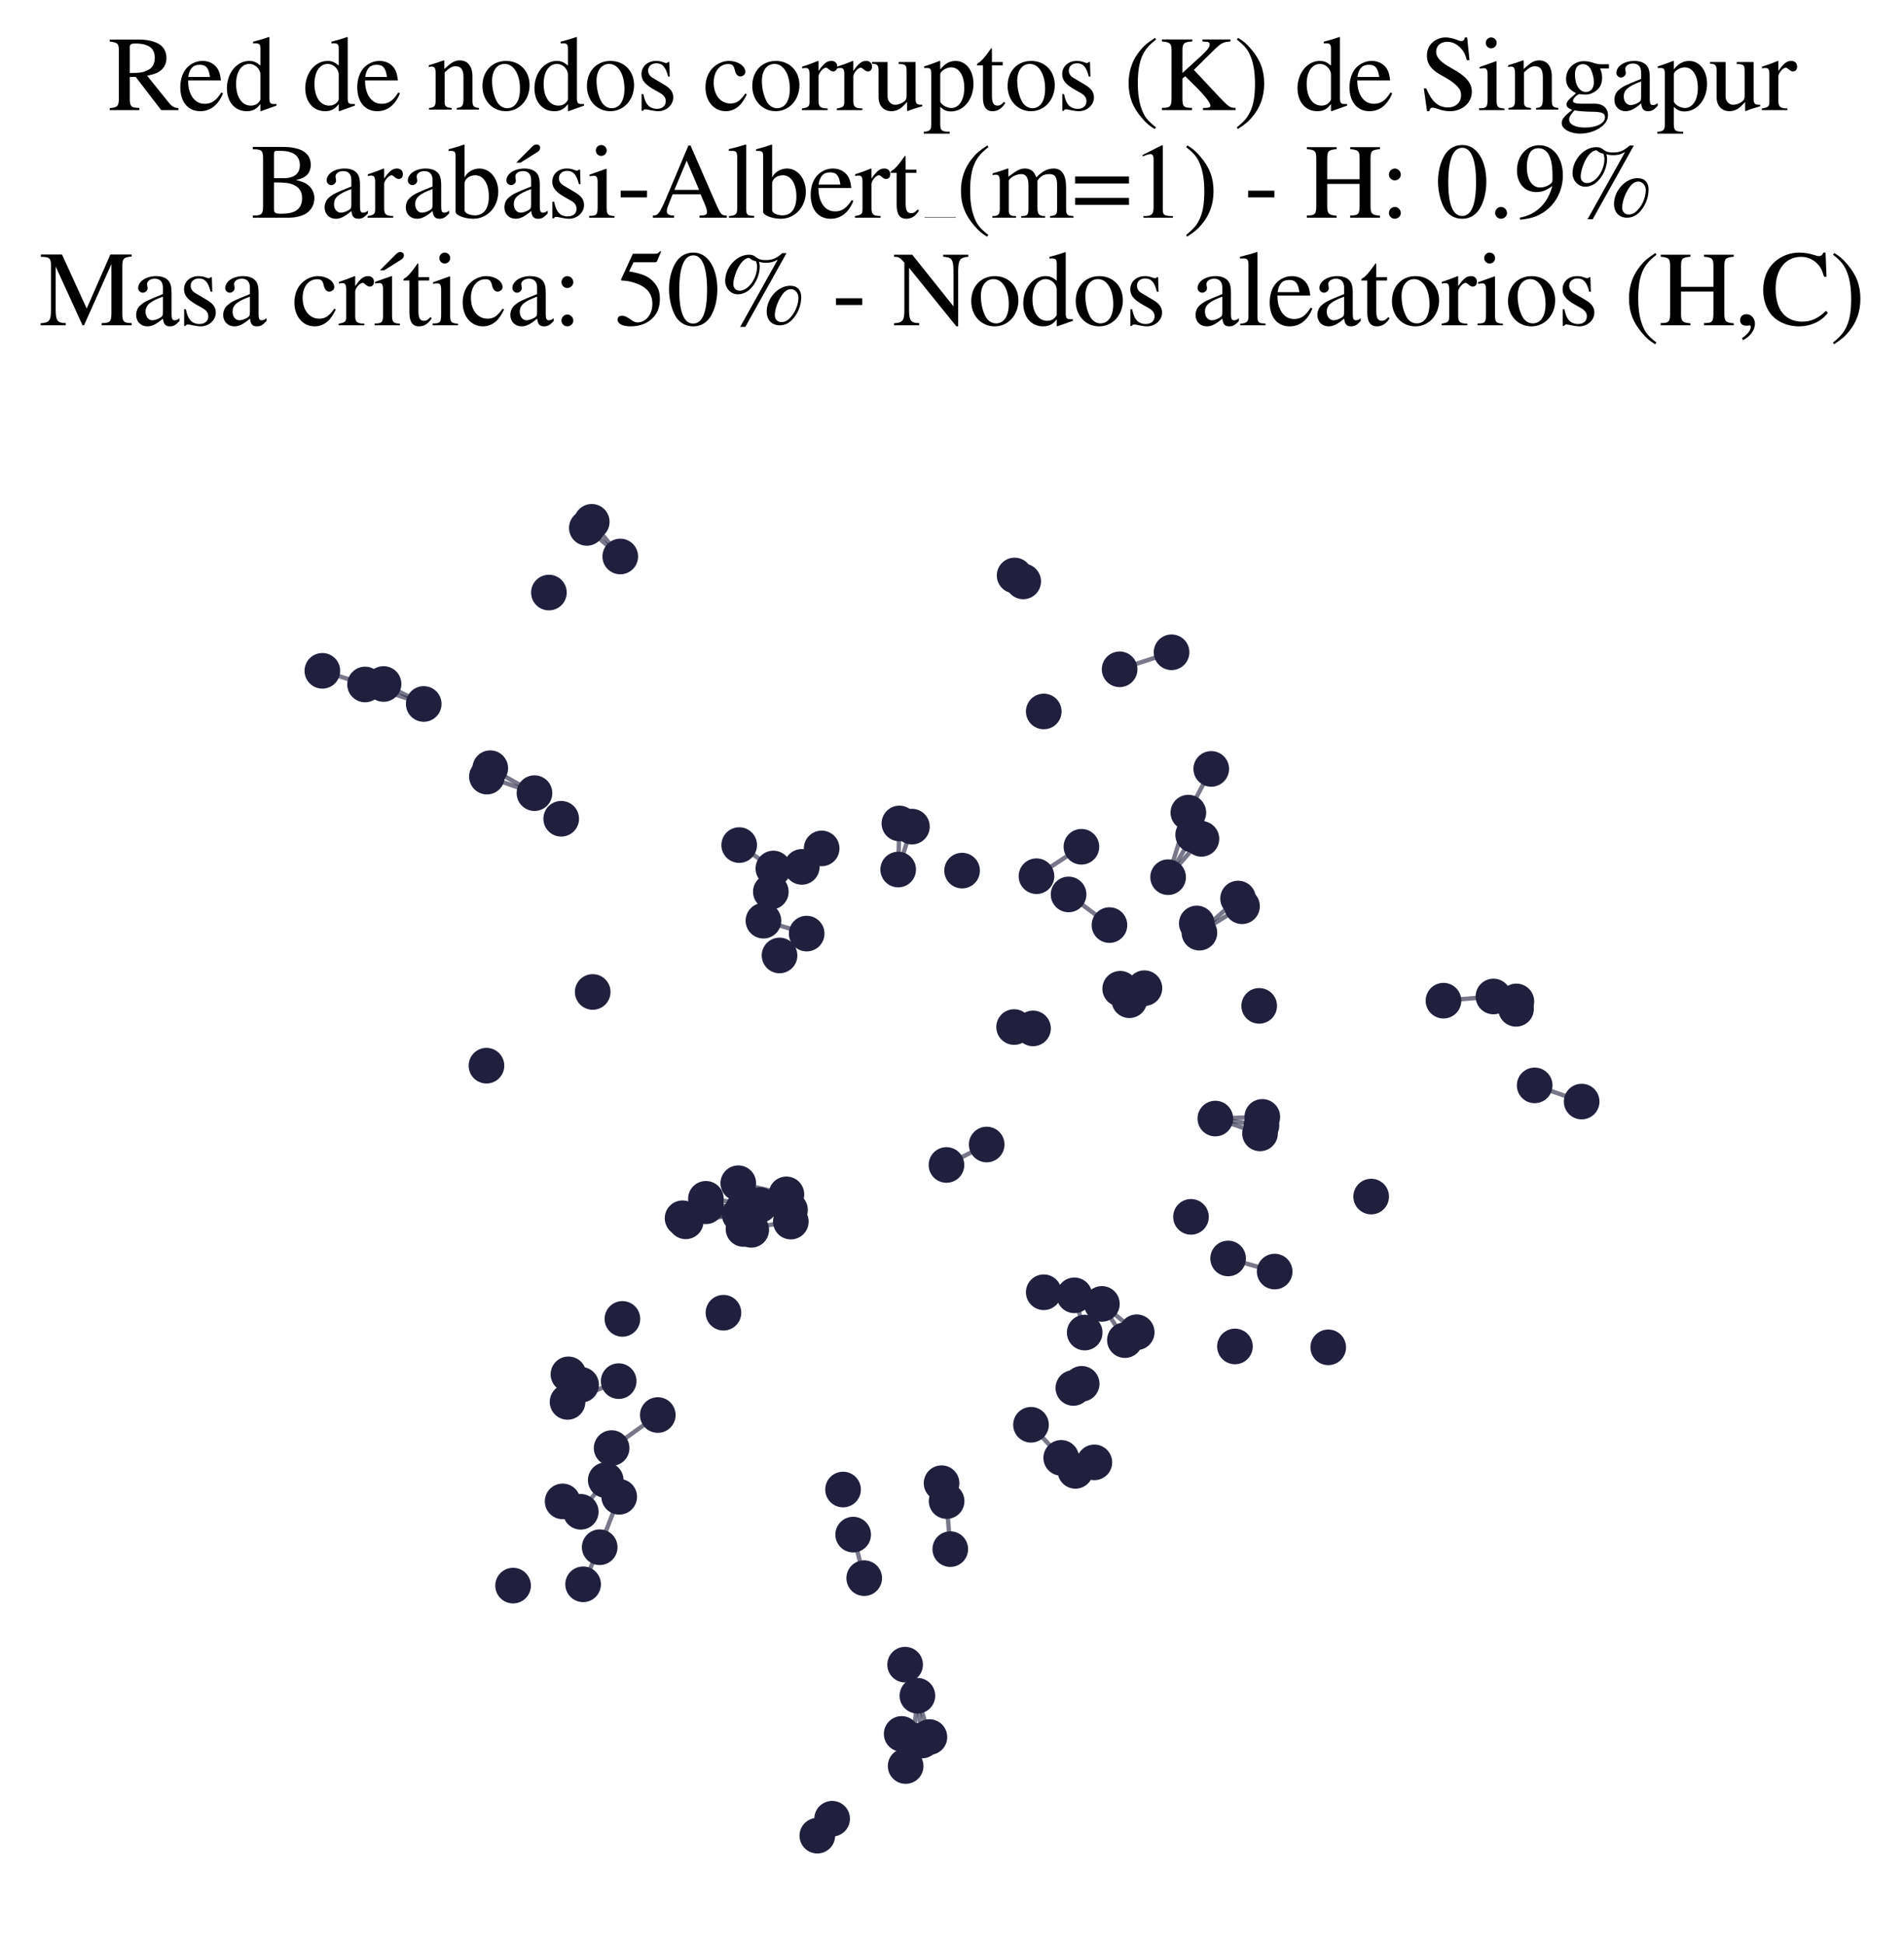 <?xml version="1.0" encoding="utf-8" standalone="no"?>
<!DOCTYPE svg PUBLIC "-//W3C//DTD SVG 1.1//EN"
  "http://www.w3.org/Graphics/SVG/1.1/DTD/svg11.dtd">
<svg xmlns:xlink="http://www.w3.org/1999/xlink" width="174.312pt" height="177.988pt" viewBox="0 0 174.312 177.988" xmlns="http://www.w3.org/2000/svg" version="1.1">
 <defs>
  <style type="text/css">*{stroke-linejoin: round; stroke-linecap: butt}</style>
 </defs>
 <g id="figure_1">
  <g id="patch_1">
   <path d="M 0 177.988 
L 174.312 177.988 
L 174.312 -0 
L 0 -0 
z
" style="fill: #ffffff"/>
  </g>
  <g id="axes_1">
   <g id="LineCollection_1">
    <path d="M 112.435 115.234 
L 116.697 116.434 
" clip-path="url(#pf3b5f17078)" style="fill: none; stroke: #201f3d; stroke-opacity: 0.6; stroke-width: 0.4"/>
    <path d="M 104.773 90.486 
L 103.395 91.589 
" clip-path="url(#pf3b5f17078)" style="fill: none; stroke: #201f3d; stroke-opacity: 0.6; stroke-width: 0.4"/>
    <path d="M 104.773 90.486 
L 102.555 90.537 
" clip-path="url(#pf3b5f17078)" style="fill: none; stroke: #201f3d; stroke-opacity: 0.6; stroke-width: 0.4"/>
    <path d="M 82.549 158.772 
L 82.913 161.713 
" clip-path="url(#pf3b5f17078)" style="fill: none; stroke: #201f3d; stroke-opacity: 0.6; stroke-width: 0.4"/>
    <path d="M 68.068 112.536 
L 72.401 111.859 
" clip-path="url(#pf3b5f17078)" style="fill: none; stroke: #201f3d; stroke-opacity: 0.6; stroke-width: 0.4"/>
    <path d="M 100.879 119.396 
L 102.986 122.712 
" clip-path="url(#pf3b5f17078)" style="fill: none; stroke: #201f3d; stroke-opacity: 0.6; stroke-width: 0.4"/>
    <path d="M 100.879 119.396 
L 104.068 121.991 
" clip-path="url(#pf3b5f17078)" style="fill: none; stroke: #201f3d; stroke-opacity: 0.6; stroke-width: 0.4"/>
    <path d="M 111.265 102.424 
L 115.356 103.783 
" clip-path="url(#pf3b5f17078)" style="fill: none; stroke: #201f3d; stroke-opacity: 0.6; stroke-width: 0.4"/>
    <path d="M 111.265 102.424 
L 115.489 103.054 
" clip-path="url(#pf3b5f17078)" style="fill: none; stroke: #201f3d; stroke-opacity: 0.6; stroke-width: 0.4"/>
    <path d="M 111.265 102.424 
L 115.565 102.27 
" clip-path="url(#pf3b5f17078)" style="fill: none; stroke: #201f3d; stroke-opacity: 0.6; stroke-width: 0.4"/>
    <path d="M 53.725 48.34 
L 56.786 50.956 
" clip-path="url(#pf3b5f17078)" style="fill: none; stroke: #201f3d; stroke-opacity: 0.6; stroke-width: 0.4"/>
    <path d="M 73.851 85.488 
L 69.894 84.307 
" clip-path="url(#pf3b5f17078)" style="fill: none; stroke: #201f3d; stroke-opacity: 0.6; stroke-width: 0.4"/>
    <path d="M 38.792 64.46 
L 33.424 62.676 
" clip-path="url(#pf3b5f17078)" style="fill: none; stroke: #201f3d; stroke-opacity: 0.6; stroke-width: 0.4"/>
    <path d="M 38.792 64.46 
L 35.115 62.631 
" clip-path="url(#pf3b5f17078)" style="fill: none; stroke: #201f3d; stroke-opacity: 0.6; stroke-width: 0.4"/>
    <path d="M 86.998 141.849 
L 86.664 137.451 
" clip-path="url(#pf3b5f17078)" style="fill: none; stroke: #201f3d; stroke-opacity: 0.6; stroke-width: 0.4"/>
    <path d="M 53.169 138.433 
L 55.457 135.535 
" clip-path="url(#pf3b5f17078)" style="fill: none; stroke: #201f3d; stroke-opacity: 0.6; stroke-width: 0.4"/>
    <path d="M 106.941 80.322 
L 108.795 74.408 
" clip-path="url(#pf3b5f17078)" style="fill: none; stroke: #201f3d; stroke-opacity: 0.6; stroke-width: 0.4"/>
    <path d="M 106.941 80.322 
L 109.233 76.444 
" clip-path="url(#pf3b5f17078)" style="fill: none; stroke: #201f3d; stroke-opacity: 0.6; stroke-width: 0.4"/>
    <path d="M 106.941 80.322 
L 109.991 76.812 
" clip-path="url(#pf3b5f17078)" style="fill: none; stroke: #201f3d; stroke-opacity: 0.6; stroke-width: 0.4"/>
    <path d="M 78.108 140.521 
L 79.119 144.507 
" clip-path="url(#pf3b5f17078)" style="fill: none; stroke: #201f3d; stroke-opacity: 0.6; stroke-width: 0.4"/>
    <path d="M 56.691 137.057 
L 54.903 141.676 
" clip-path="url(#pf3b5f17078)" style="fill: none; stroke: #201f3d; stroke-opacity: 0.6; stroke-width: 0.4"/>
    <path d="M 33.424 62.676 
L 29.511 61.426 
" clip-path="url(#pf3b5f17078)" style="fill: none; stroke: #201f3d; stroke-opacity: 0.6; stroke-width: 0.4"/>
    <path d="M 86.649 106.674 
L 90.332 104.801 
" clip-path="url(#pf3b5f17078)" style="fill: none; stroke: #201f3d; stroke-opacity: 0.6; stroke-width: 0.4"/>
    <path d="M 98.359 118.61 
L 99.305 122.021 
" clip-path="url(#pf3b5f17078)" style="fill: none; stroke: #201f3d; stroke-opacity: 0.6; stroke-width: 0.4"/>
    <path d="M 56.641 126.467 
L 51.96 128.37 
" clip-path="url(#pf3b5f17078)" style="fill: none; stroke: #201f3d; stroke-opacity: 0.6; stroke-width: 0.4"/>
    <path d="M 67.591 108.345 
L 71.996 109.365 
" clip-path="url(#pf3b5f17078)" style="fill: none; stroke: #201f3d; stroke-opacity: 0.6; stroke-width: 0.4"/>
    <path d="M 54.175 47.784 
L 56.786 50.956 
" clip-path="url(#pf3b5f17078)" style="fill: none; stroke: #201f3d; stroke-opacity: 0.6; stroke-width: 0.4"/>
    <path d="M 82.229 79.622 
L 83.487 75.692 
" clip-path="url(#pf3b5f17078)" style="fill: none; stroke: #201f3d; stroke-opacity: 0.6; stroke-width: 0.4"/>
    <path d="M 82.229 79.622 
L 82.342 75.403 
" clip-path="url(#pf3b5f17078)" style="fill: none; stroke: #201f3d; stroke-opacity: 0.6; stroke-width: 0.4"/>
    <path d="M 108.795 74.408 
L 110.891 70.407 
" clip-path="url(#pf3b5f17078)" style="fill: none; stroke: #201f3d; stroke-opacity: 0.6; stroke-width: 0.4"/>
    <path d="M 85.089 159.059 
L 83.988 155.274 
" clip-path="url(#pf3b5f17078)" style="fill: none; stroke: #201f3d; stroke-opacity: 0.6; stroke-width: 0.4"/>
    <path d="M 97.155 133.493 
L 94.388 130.464 
" clip-path="url(#pf3b5f17078)" style="fill: none; stroke: #201f3d; stroke-opacity: 0.6; stroke-width: 0.4"/>
    <path d="M 48.932 72.627 
L 44.884 70.341 
" clip-path="url(#pf3b5f17078)" style="fill: none; stroke: #201f3d; stroke-opacity: 0.6; stroke-width: 0.4"/>
    <path d="M 48.932 72.627 
L 44.577 71.112 
" clip-path="url(#pf3b5f17078)" style="fill: none; stroke: #201f3d; stroke-opacity: 0.6; stroke-width: 0.4"/>
    <path d="M 101.571 84.708 
L 97.829 81.901 
" clip-path="url(#pf3b5f17078)" style="fill: none; stroke: #201f3d; stroke-opacity: 0.6; stroke-width: 0.4"/>
    <path d="M 102.502 61.287 
L 107.258 59.727 
" clip-path="url(#pf3b5f17078)" style="fill: none; stroke: #201f3d; stroke-opacity: 0.6; stroke-width: 0.4"/>
    <path d="M 54.903 141.676 
L 53.384 145.071 
" clip-path="url(#pf3b5f17078)" style="fill: none; stroke: #201f3d; stroke-opacity: 0.6; stroke-width: 0.4"/>
    <path d="M 67.72 111.222 
L 62.49 111.553 
" clip-path="url(#pf3b5f17078)" style="fill: none; stroke: #201f3d; stroke-opacity: 0.6; stroke-width: 0.4"/>
    <path d="M 67.72 111.222 
L 62.779 111.835 
" clip-path="url(#pf3b5f17078)" style="fill: none; stroke: #201f3d; stroke-opacity: 0.6; stroke-width: 0.4"/>
    <path d="M 69.569 110.339 
L 64.626 109.773 
" clip-path="url(#pf3b5f17078)" style="fill: none; stroke: #201f3d; stroke-opacity: 0.6; stroke-width: 0.4"/>
    <path d="M 69.569 110.339 
L 64.633 110.456 
" clip-path="url(#pf3b5f17078)" style="fill: none; stroke: #201f3d; stroke-opacity: 0.6; stroke-width: 0.4"/>
    <path d="M 94.891 80.231 
L 99.004 77.536 
" clip-path="url(#pf3b5f17078)" style="fill: none; stroke: #201f3d; stroke-opacity: 0.6; stroke-width: 0.4"/>
    <path d="M 83.63 159.398 
L 83.988 155.274 
" clip-path="url(#pf3b5f17078)" style="fill: none; stroke: #201f3d; stroke-opacity: 0.6; stroke-width: 0.4"/>
    <path d="M 68.041 110.694 
L 72.324 110.784 
" clip-path="url(#pf3b5f17078)" style="fill: none; stroke: #201f3d; stroke-opacity: 0.6; stroke-width: 0.4"/>
    <path d="M 144.801 100.868 
L 140.501 99.386 
" clip-path="url(#pf3b5f17078)" style="fill: none; stroke: #201f3d; stroke-opacity: 0.6; stroke-width: 0.4"/>
    <path d="M 84.407 159.377 
L 83.988 155.274 
" clip-path="url(#pf3b5f17078)" style="fill: none; stroke: #201f3d; stroke-opacity: 0.6; stroke-width: 0.4"/>
    <path d="M 113.348 82.275 
L 109.806 85.404 
" clip-path="url(#pf3b5f17078)" style="fill: none; stroke: #201f3d; stroke-opacity: 0.6; stroke-width: 0.4"/>
    <path d="M 132.151 91.63 
L 136.726 91.245 
" clip-path="url(#pf3b5f17078)" style="fill: none; stroke: #201f3d; stroke-opacity: 0.6; stroke-width: 0.4"/>
    <path d="M 113.708 82.983 
L 109.806 85.404 
" clip-path="url(#pf3b5f17078)" style="fill: none; stroke: #201f3d; stroke-opacity: 0.6; stroke-width: 0.4"/>
    <path d="M 67.674 77.382 
L 70.802 79.526 
" clip-path="url(#pf3b5f17078)" style="fill: none; stroke: #201f3d; stroke-opacity: 0.6; stroke-width: 0.4"/>
    <path d="M 60.221 129.572 
L 55.995 132.597 
" clip-path="url(#pf3b5f17078)" style="fill: none; stroke: #201f3d; stroke-opacity: 0.6; stroke-width: 0.4"/>
   </g>
   <g id="PathCollection_1">
    <defs>
     <path id="mb883c0071e" d="M 0 1.581 
C 0.419 1.581 0.822 1.415 1.118 1.118 
C 1.415 0.822 1.581 0.419 1.581 0 
C 1.581 -0.419 1.415 -0.822 1.118 -1.118 
C 0.822 -1.415 0.419 -1.581 0 -1.581 
C -0.419 -1.581 -0.822 -1.415 -1.118 -1.118 
C -1.415 -0.822 -1.581 -0.419 -1.581 0 
C -1.581 0.419 -1.415 0.822 -1.118 1.118 
C -0.822 1.415 -0.419 1.581 0 1.581 
z
" style="stroke: #201f3d; stroke-width: 0.1"/>
    </defs>
    <g clip-path="url(#pf3b5f17078)">
     <use xlink:href="#mb883c0071e" x="97.155" y="133.493" style="fill: #201f3d; stroke: #201f3d; stroke-width: 0.1"/>
     <use xlink:href="#mb883c0071e" x="78.108" y="140.521" style="fill: #201f3d; stroke: #201f3d; stroke-width: 0.1"/>
     <use xlink:href="#mb883c0071e" x="69.569" y="110.339" style="fill: #201f3d; stroke: #201f3d; stroke-width: 0.1"/>
     <use xlink:href="#mb883c0071e" x="55.995" y="132.597" style="fill: #201f3d; stroke: #201f3d; stroke-width: 0.1"/>
     <use xlink:href="#mb883c0071e" x="109.035" y="111.424" style="fill: #201f3d; stroke: #201f3d; stroke-width: 0.1"/>
     <use xlink:href="#mb883c0071e" x="82.549" y="158.772" style="fill: #201f3d; stroke: #201f3d; stroke-width: 0.1"/>
     <use xlink:href="#mb883c0071e" x="104.068" y="121.991" style="fill: #201f3d; stroke: #201f3d; stroke-width: 0.1"/>
     <use xlink:href="#mb883c0071e" x="82.913" y="161.713" style="fill: #201f3d; stroke: #201f3d; stroke-width: 0.1"/>
     <use xlink:href="#mb883c0071e" x="71.996" y="109.365" style="fill: #201f3d; stroke: #201f3d; stroke-width: 0.1"/>
     <use xlink:href="#mb883c0071e" x="102.555" y="90.537" style="fill: #201f3d; stroke: #201f3d; stroke-width: 0.1"/>
     <use xlink:href="#mb883c0071e" x="97.829" y="81.901" style="fill: #201f3d; stroke: #201f3d; stroke-width: 0.1"/>
     <use xlink:href="#mb883c0071e" x="93.674" y="53.237" style="fill: #201f3d; stroke: #201f3d; stroke-width: 0.1"/>
     <use xlink:href="#mb883c0071e" x="82.864" y="152.43" style="fill: #201f3d; stroke: #201f3d; stroke-width: 0.1"/>
     <use xlink:href="#mb883c0071e" x="77.182" y="136.393" style="fill: #201f3d; stroke: #201f3d; stroke-width: 0.1"/>
     <use xlink:href="#mb883c0071e" x="68.068" y="112.536" style="fill: #201f3d; stroke: #201f3d; stroke-width: 0.1"/>
     <use xlink:href="#mb883c0071e" x="109.806" y="85.404" style="fill: #201f3d; stroke: #201f3d; stroke-width: 0.1"/>
     <use xlink:href="#mb883c0071e" x="110.891" y="70.407" style="fill: #201f3d; stroke: #201f3d; stroke-width: 0.1"/>
     <use xlink:href="#mb883c0071e" x="35.115" y="62.631" style="fill: #201f3d; stroke: #201f3d; stroke-width: 0.1"/>
     <use xlink:href="#mb883c0071e" x="54.263" y="90.831" style="fill: #201f3d; stroke: #201f3d; stroke-width: 0.1"/>
     <use xlink:href="#mb883c0071e" x="53.384" y="145.071" style="fill: #201f3d; stroke: #201f3d; stroke-width: 0.1"/>
     <use xlink:href="#mb883c0071e" x="71.367" y="87.489" style="fill: #201f3d; stroke: #201f3d; stroke-width: 0.1"/>
     <use xlink:href="#mb883c0071e" x="99.004" y="77.536" style="fill: #201f3d; stroke: #201f3d; stroke-width: 0.1"/>
     <use xlink:href="#mb883c0071e" x="73.405" y="79.379" style="fill: #201f3d; stroke: #201f3d; stroke-width: 0.1"/>
     <use xlink:href="#mb883c0071e" x="56.641" y="126.467" style="fill: #201f3d; stroke: #201f3d; stroke-width: 0.1"/>
     <use xlink:href="#mb883c0071e" x="75.223" y="77.689" style="fill: #201f3d; stroke: #201f3d; stroke-width: 0.1"/>
     <use xlink:href="#mb883c0071e" x="106.941" y="80.322" style="fill: #201f3d; stroke: #201f3d; stroke-width: 0.1"/>
     <use xlink:href="#mb883c0071e" x="52.041" y="125.846" style="fill: #201f3d; stroke: #201f3d; stroke-width: 0.1"/>
     <use xlink:href="#mb883c0071e" x="111.265" y="102.424" style="fill: #201f3d; stroke: #201f3d; stroke-width: 0.1"/>
     <use xlink:href="#mb883c0071e" x="50.253" y="54.259" style="fill: #201f3d; stroke: #201f3d; stroke-width: 0.1"/>
     <use xlink:href="#mb883c0071e" x="103.395" y="91.589" style="fill: #201f3d; stroke: #201f3d; stroke-width: 0.1"/>
     <use xlink:href="#mb883c0071e" x="38.792" y="64.46" style="fill: #201f3d; stroke: #201f3d; stroke-width: 0.1"/>
     <use xlink:href="#mb883c0071e" x="74.828" y="168.088" style="fill: #201f3d; stroke: #201f3d; stroke-width: 0.1"/>
     <use xlink:href="#mb883c0071e" x="84.407" y="159.377" style="fill: #201f3d; stroke: #201f3d; stroke-width: 0.1"/>
     <use xlink:href="#mb883c0071e" x="82.229" y="79.622" style="fill: #201f3d; stroke: #201f3d; stroke-width: 0.1"/>
     <use xlink:href="#mb883c0071e" x="55.457" y="135.535" style="fill: #201f3d; stroke: #201f3d; stroke-width: 0.1"/>
     <use xlink:href="#mb883c0071e" x="76.182" y="166.537" style="fill: #201f3d; stroke: #201f3d; stroke-width: 0.1"/>
     <use xlink:href="#mb883c0071e" x="66.233" y="120.202" style="fill: #201f3d; stroke: #201f3d; stroke-width: 0.1"/>
     <use xlink:href="#mb883c0071e" x="72.401" y="111.859" style="fill: #201f3d; stroke: #201f3d; stroke-width: 0.1"/>
     <use xlink:href="#mb883c0071e" x="56.691" y="137.057" style="fill: #201f3d; stroke: #201f3d; stroke-width: 0.1"/>
     <use xlink:href="#mb883c0071e" x="83.988" y="155.274" style="fill: #201f3d; stroke: #201f3d; stroke-width: 0.1"/>
     <use xlink:href="#mb883c0071e" x="99.305" y="122.021" style="fill: #201f3d; stroke: #201f3d; stroke-width: 0.1"/>
     <use xlink:href="#mb883c0071e" x="54.903" y="141.676" style="fill: #201f3d; stroke: #201f3d; stroke-width: 0.1"/>
     <use xlink:href="#mb883c0071e" x="79.119" y="144.507" style="fill: #201f3d; stroke: #201f3d; stroke-width: 0.1"/>
     <use xlink:href="#mb883c0071e" x="51.379" y="74.972" style="fill: #201f3d; stroke: #201f3d; stroke-width: 0.1"/>
     <use xlink:href="#mb883c0071e" x="56.786" y="50.956" style="fill: #201f3d; stroke: #201f3d; stroke-width: 0.1"/>
     <use xlink:href="#mb883c0071e" x="64.626" y="109.773" style="fill: #201f3d; stroke: #201f3d; stroke-width: 0.1"/>
     <use xlink:href="#mb883c0071e" x="94.891" y="80.231" style="fill: #201f3d; stroke: #201f3d; stroke-width: 0.1"/>
     <use xlink:href="#mb883c0071e" x="67.674" y="77.382" style="fill: #201f3d; stroke: #201f3d; stroke-width: 0.1"/>
     <use xlink:href="#mb883c0071e" x="98.267" y="127.092" style="fill: #201f3d; stroke: #201f3d; stroke-width: 0.1"/>
     <use xlink:href="#mb883c0071e" x="86.664" y="137.451" style="fill: #201f3d; stroke: #201f3d; stroke-width: 0.1"/>
     <use xlink:href="#mb883c0071e" x="116.697" y="116.434" style="fill: #201f3d; stroke: #201f3d; stroke-width: 0.1"/>
     <use xlink:href="#mb883c0071e" x="46.973" y="145.191" style="fill: #201f3d; stroke: #201f3d; stroke-width: 0.1"/>
     <use xlink:href="#mb883c0071e" x="109.233" y="76.444" style="fill: #201f3d; stroke: #201f3d; stroke-width: 0.1"/>
     <use xlink:href="#mb883c0071e" x="56.982" y="120.77" style="fill: #201f3d; stroke: #201f3d; stroke-width: 0.1"/>
     <use xlink:href="#mb883c0071e" x="53.202" y="126.802" style="fill: #201f3d; stroke: #201f3d; stroke-width: 0.1"/>
     <use xlink:href="#mb883c0071e" x="29.511" y="61.426" style="fill: #201f3d; stroke: #201f3d; stroke-width: 0.1"/>
     <use xlink:href="#mb883c0071e" x="144.801" y="100.868" style="fill: #201f3d; stroke: #201f3d; stroke-width: 0.1"/>
     <use xlink:href="#mb883c0071e" x="121.601" y="123.373" style="fill: #201f3d; stroke: #201f3d; stroke-width: 0.1"/>
     <use xlink:href="#mb883c0071e" x="112.435" y="115.234" style="fill: #201f3d; stroke: #201f3d; stroke-width: 0.1"/>
     <use xlink:href="#mb883c0071e" x="138.824" y="91.698" style="fill: #201f3d; stroke: #201f3d; stroke-width: 0.1"/>
     <use xlink:href="#mb883c0071e" x="51.96" y="128.37" style="fill: #201f3d; stroke: #201f3d; stroke-width: 0.1"/>
     <use xlink:href="#mb883c0071e" x="70.571" y="81.656" style="fill: #201f3d; stroke: #201f3d; stroke-width: 0.1"/>
     <use xlink:href="#mb883c0071e" x="64.633" y="110.456" style="fill: #201f3d; stroke: #201f3d; stroke-width: 0.1"/>
     <use xlink:href="#mb883c0071e" x="67.591" y="108.345" style="fill: #201f3d; stroke: #201f3d; stroke-width: 0.1"/>
     <use xlink:href="#mb883c0071e" x="92.889" y="52.696" style="fill: #201f3d; stroke: #201f3d; stroke-width: 0.1"/>
     <use xlink:href="#mb883c0071e" x="138.794" y="92.378" style="fill: #201f3d; stroke: #201f3d; stroke-width: 0.1"/>
     <use xlink:href="#mb883c0071e" x="83.63" y="159.398" style="fill: #201f3d; stroke: #201f3d; stroke-width: 0.1"/>
     <use xlink:href="#mb883c0071e" x="104.773" y="90.486" style="fill: #201f3d; stroke: #201f3d; stroke-width: 0.1"/>
     <use xlink:href="#mb883c0071e" x="115.489" y="103.054" style="fill: #201f3d; stroke: #201f3d; stroke-width: 0.1"/>
     <use xlink:href="#mb883c0071e" x="44.536" y="97.582" style="fill: #201f3d; stroke: #201f3d; stroke-width: 0.1"/>
     <use xlink:href="#mb883c0071e" x="109.567" y="84.558" style="fill: #201f3d; stroke: #201f3d; stroke-width: 0.1"/>
     <use xlink:href="#mb883c0071e" x="90.332" y="104.801" style="fill: #201f3d; stroke: #201f3d; stroke-width: 0.1"/>
     <use xlink:href="#mb883c0071e" x="53.169" y="138.433" style="fill: #201f3d; stroke: #201f3d; stroke-width: 0.1"/>
     <use xlink:href="#mb883c0071e" x="85.089" y="159.059" style="fill: #201f3d; stroke: #201f3d; stroke-width: 0.1"/>
     <use xlink:href="#mb883c0071e" x="100.879" y="119.396" style="fill: #201f3d; stroke: #201f3d; stroke-width: 0.1"/>
     <use xlink:href="#mb883c0071e" x="109.991" y="76.812" style="fill: #201f3d; stroke: #201f3d; stroke-width: 0.1"/>
     <use xlink:href="#mb883c0071e" x="54.175" y="47.784" style="fill: #201f3d; stroke: #201f3d; stroke-width: 0.1"/>
     <use xlink:href="#mb883c0071e" x="113.348" y="82.275" style="fill: #201f3d; stroke: #201f3d; stroke-width: 0.1"/>
     <use xlink:href="#mb883c0071e" x="62.49" y="111.553" style="fill: #201f3d; stroke: #201f3d; stroke-width: 0.1"/>
     <use xlink:href="#mb883c0071e" x="107.258" y="59.727" style="fill: #201f3d; stroke: #201f3d; stroke-width: 0.1"/>
     <use xlink:href="#mb883c0071e" x="33.424" y="62.676" style="fill: #201f3d; stroke: #201f3d; stroke-width: 0.1"/>
     <use xlink:href="#mb883c0071e" x="68.041" y="110.694" style="fill: #201f3d; stroke: #201f3d; stroke-width: 0.1"/>
     <use xlink:href="#mb883c0071e" x="92.843" y="94.044" style="fill: #201f3d; stroke: #201f3d; stroke-width: 0.1"/>
     <use xlink:href="#mb883c0071e" x="60.221" y="129.572" style="fill: #201f3d; stroke: #201f3d; stroke-width: 0.1"/>
     <use xlink:href="#mb883c0071e" x="62.779" y="111.835" style="fill: #201f3d; stroke: #201f3d; stroke-width: 0.1"/>
     <use xlink:href="#mb883c0071e" x="70.802" y="79.526" style="fill: #201f3d; stroke: #201f3d; stroke-width: 0.1"/>
     <use xlink:href="#mb883c0071e" x="48.932" y="72.627" style="fill: #201f3d; stroke: #201f3d; stroke-width: 0.1"/>
     <use xlink:href="#mb883c0071e" x="86.202" y="135.812" style="fill: #201f3d; stroke: #201f3d; stroke-width: 0.1"/>
     <use xlink:href="#mb883c0071e" x="44.884" y="70.341" style="fill: #201f3d; stroke: #201f3d; stroke-width: 0.1"/>
     <use xlink:href="#mb883c0071e" x="69.894" y="84.307" style="fill: #201f3d; stroke: #201f3d; stroke-width: 0.1"/>
     <use xlink:href="#mb883c0071e" x="82.342" y="75.403" style="fill: #201f3d; stroke: #201f3d; stroke-width: 0.1"/>
     <use xlink:href="#mb883c0071e" x="108.795" y="74.408" style="fill: #201f3d; stroke: #201f3d; stroke-width: 0.1"/>
     <use xlink:href="#mb883c0071e" x="86.998" y="141.849" style="fill: #201f3d; stroke: #201f3d; stroke-width: 0.1"/>
     <use xlink:href="#mb883c0071e" x="125.532" y="109.567" style="fill: #201f3d; stroke: #201f3d; stroke-width: 0.1"/>
     <use xlink:href="#mb883c0071e" x="88.08" y="79.72" style="fill: #201f3d; stroke: #201f3d; stroke-width: 0.1"/>
     <use xlink:href="#mb883c0071e" x="44.577" y="71.112" style="fill: #201f3d; stroke: #201f3d; stroke-width: 0.1"/>
     <use xlink:href="#mb883c0071e" x="98.454" y="134.684" style="fill: #201f3d; stroke: #201f3d; stroke-width: 0.1"/>
     <use xlink:href="#mb883c0071e" x="132.151" y="91.63" style="fill: #201f3d; stroke: #201f3d; stroke-width: 0.1"/>
     <use xlink:href="#mb883c0071e" x="94.573" y="94.168" style="fill: #201f3d; stroke: #201f3d; stroke-width: 0.1"/>
     <use xlink:href="#mb883c0071e" x="67.72" y="111.222" style="fill: #201f3d; stroke: #201f3d; stroke-width: 0.1"/>
     <use xlink:href="#mb883c0071e" x="101.571" y="84.708" style="fill: #201f3d; stroke: #201f3d; stroke-width: 0.1"/>
     <use xlink:href="#mb883c0071e" x="102.502" y="61.287" style="fill: #201f3d; stroke: #201f3d; stroke-width: 0.1"/>
     <use xlink:href="#mb883c0071e" x="100.189" y="133.905" style="fill: #201f3d; stroke: #201f3d; stroke-width: 0.1"/>
     <use xlink:href="#mb883c0071e" x="72.324" y="110.784" style="fill: #201f3d; stroke: #201f3d; stroke-width: 0.1"/>
     <use xlink:href="#mb883c0071e" x="94.388" y="130.464" style="fill: #201f3d; stroke: #201f3d; stroke-width: 0.1"/>
     <use xlink:href="#mb883c0071e" x="73.851" y="85.488" style="fill: #201f3d; stroke: #201f3d; stroke-width: 0.1"/>
     <use xlink:href="#mb883c0071e" x="115.565" y="102.27" style="fill: #201f3d; stroke: #201f3d; stroke-width: 0.1"/>
     <use xlink:href="#mb883c0071e" x="102.986" y="122.712" style="fill: #201f3d; stroke: #201f3d; stroke-width: 0.1"/>
     <use xlink:href="#mb883c0071e" x="86.649" y="106.674" style="fill: #201f3d; stroke: #201f3d; stroke-width: 0.1"/>
     <use xlink:href="#mb883c0071e" x="136.726" y="91.245" style="fill: #201f3d; stroke: #201f3d; stroke-width: 0.1"/>
     <use xlink:href="#mb883c0071e" x="140.501" y="99.386" style="fill: #201f3d; stroke: #201f3d; stroke-width: 0.1"/>
     <use xlink:href="#mb883c0071e" x="68.777" y="112.613" style="fill: #201f3d; stroke: #201f3d; stroke-width: 0.1"/>
     <use xlink:href="#mb883c0071e" x="115.28" y="92.106" style="fill: #201f3d; stroke: #201f3d; stroke-width: 0.1"/>
     <use xlink:href="#mb883c0071e" x="113.06" y="123.292" style="fill: #201f3d; stroke: #201f3d; stroke-width: 0.1"/>
     <use xlink:href="#mb883c0071e" x="98.359" y="118.61" style="fill: #201f3d; stroke: #201f3d; stroke-width: 0.1"/>
     <use xlink:href="#mb883c0071e" x="53.725" y="48.34" style="fill: #201f3d; stroke: #201f3d; stroke-width: 0.1"/>
     <use xlink:href="#mb883c0071e" x="113.708" y="82.983" style="fill: #201f3d; stroke: #201f3d; stroke-width: 0.1"/>
     <use xlink:href="#mb883c0071e" x="115.356" y="103.783" style="fill: #201f3d; stroke: #201f3d; stroke-width: 0.1"/>
     <use xlink:href="#mb883c0071e" x="51.508" y="137.479" style="fill: #201f3d; stroke: #201f3d; stroke-width: 0.1"/>
     <use xlink:href="#mb883c0071e" x="99.028" y="126.713" style="fill: #201f3d; stroke: #201f3d; stroke-width: 0.1"/>
     <use xlink:href="#mb883c0071e" x="95.556" y="65.149" style="fill: #201f3d; stroke: #201f3d; stroke-width: 0.1"/>
     <use xlink:href="#mb883c0071e" x="83.487" y="75.692" style="fill: #201f3d; stroke: #201f3d; stroke-width: 0.1"/>
     <use xlink:href="#mb883c0071e" x="95.556" y="118.329" style="fill: #201f3d; stroke: #201f3d; stroke-width: 0.1"/>
    </g>
   </g>
   <g id="text_1">
    <!-- Red de nodos corruptos (K) de Singapur -->
    <g transform="translate(9.883 10.084) scale(0.096 -0.096)">
     <defs>
      <path id="NimbusRomNo9L-Regu-52" d="M 4218 121 
C 3974 140 3846 205 3661 424 
L 2342 2061 
C 2771 2143 2963 2219 3174 2388 
C 3379 2553 3501 2818 3501 3113 
C 3501 3385 3418 3618 3251 3801 
C 3008 4059 2477 4224 1875 4224 
L 109 4224 
L 109 4102 
C 589 4051 653 3981 653 3528 
L 653 765 
C 653 236 589 159 109 121 
L 109 0 
L 1882 0 
L 1882 134 
C 1389 134 1306 219 1306 692 
L 1306 1984 
L 1664 1984 
L 3187 0 
L 4218 0 
L 4218 121 
z
M 1306 3762 
C 1306 3937 1376 3987 1632 3987 
C 2432 3987 2803 3716 2803 3123 
C 2803 2807 2669 2542 2438 2423 
C 2144 2258 1920 2221 1306 2221 
L 1306 3762 
z
" transform="scale(0.016)"/>
      <path id="NimbusRomNo9L-Regu-65" d="M 2611 1053 
C 2304 564 2029 378 1619 378 
C 1254 378 979 564 794 930 
C 678 1174 634 1386 621 1779 
L 2592 1779 
C 2541 2193 2477 2377 2317 2581 
C 2125 2811 1830 2944 1498 2944 
C 1178 2944 877 2829 634 2611 
C 333 2349 160 1894 160 1370 
C 160 486 621 -64 1357 -64 
C 1965 -64 2445 315 2714 1008 
L 2611 1053 
z
M 634 1984 
C 704 2479 922 2714 1312 2714 
C 1702 2714 1856 2535 1939 1984 
L 634 1984 
z
" transform="scale(0.016)"/>
      <path id="NimbusRomNo9L-Regu-64" d="M 2202 -64 
L 3142 269 
L 3142 365 
C 3027 365 3014 365 2995 365 
C 2765 365 2714 435 2714 731 
L 2714 4364 
L 2682 4377 
C 2374 4268 2150 4204 1741 4096 
L 1741 3994 
C 1792 4000 1830 4000 1882 4000 
C 2118 4000 2176 3936 2176 3672 
L 2176 2669 
C 1933 2874 1760 2944 1504 2944 
C 768 2944 173 2221 173 1312 
C 173 493 653 -64 1357 -64 
C 1715 -64 1958 64 2176 365 
L 2176 -45 
L 2202 -64 
z
M 2176 653 
C 2176 608 2131 531 2067 461 
C 1952 333 1792 269 1606 269 
C 1075 269 723 781 723 1568 
C 723 2291 1037 2765 1523 2765 
C 1862 2765 2176 2464 2176 2125 
L 2176 653 
z
" transform="scale(0.016)"/>
      <path id="NimbusRomNo9L-Regu-6e" d="M 102 2579 
C 141 2598 205 2605 275 2605 
C 454 2605 512 2509 512 2195 
L 512 608 
C 512 243 442 154 115 128 
L 115 32 
L 1472 32 
L 1472 128 
C 1146 154 1050 230 1050 461 
L 1050 2259 
C 1357 2547 1498 2624 1709 2624 
C 2022 2624 2176 2426 2176 2003 
L 2176 666 
C 2176 262 2093 154 1773 128 
L 1773 32 
L 3104 32 
L 3104 128 
C 2790 160 2714 237 2714 550 
L 2714 2016 
C 2714 2618 2432 2976 1958 2976 
C 1664 2976 1466 2867 1030 2458 
L 1030 2963 
L 986 2976 
C 672 2861 454 2790 102 2688 
L 102 2579 
z
" transform="scale(0.016)"/>
      <path id="NimbusRomNo9L-Regu-6f" d="M 1600 2944 
C 768 2944 186 2330 186 1446 
C 186 582 781 -64 1587 -64 
C 2394 -64 3008 614 3008 1498 
C 3008 2336 2419 2944 1600 2944 
z
M 1517 2765 
C 2054 2765 2432 2150 2432 1274 
C 2432 550 2144 115 1664 115 
C 1414 115 1178 269 1043 525 
C 864 858 762 1306 762 1760 
C 762 2368 1062 2765 1517 2765 
z
" transform="scale(0.016)"/>
      <path id="NimbusRomNo9L-Regu-73" d="M 2016 2010 
L 1990 2880 
L 1920 2880 
L 1907 2867 
C 1850 2822 1843 2816 1818 2816 
C 1779 2816 1715 2829 1645 2861 
C 1504 2915 1363 2944 1197 2944 
C 691 2944 326 2616 326 2154 
C 326 1796 531 1539 1075 1231 
L 1446 1020 
C 1670 892 1779 737 1779 539 
C 1779 256 1574 77 1248 77 
C 1030 77 832 159 710 298 
C 576 455 518 600 435 960 
L 333 960 
L 333 -39 
L 416 -39 
C 461 33 486 48 563 48 
C 621 48 710 35 858 -2 
C 1037 -39 1210 -64 1325 -64 
C 1818 -64 2227 308 2227 757 
C 2227 1077 2074 1289 1690 1520 
L 998 1930 
C 819 2033 723 2194 723 2367 
C 723 2624 922 2803 1216 2803 
C 1581 2803 1773 2583 1920 2010 
L 2016 2010 
z
" transform="scale(0.016)"/>
      <path id="NimbusRomNo9L-Regu-63" d="M 2547 998 
C 2240 550 2010 397 1645 397 
C 1062 397 653 909 653 1645 
C 653 2304 1005 2758 1523 2758 
C 1754 2758 1837 2688 1901 2451 
L 1939 2310 
C 1990 2131 2106 2016 2240 2016 
C 2406 2016 2547 2138 2547 2285 
C 2547 2643 2099 2944 1562 2944 
C 1248 2944 922 2816 659 2586 
C 339 2304 160 1869 160 1363 
C 160 531 666 -64 1376 -64 
C 1664 -64 1920 38 2150 237 
C 2323 390 2445 563 2637 941 
L 2547 998 
z
" transform="scale(0.016)"/>
      <path id="NimbusRomNo9L-Regu-72" d="M 45 2496 
C 134 2515 192 2522 269 2522 
C 429 2522 486 2419 486 2138 
L 486 538 
C 486 218 442 173 32 96 
L 32 0 
L 1568 0 
L 1568 102 
C 1133 102 1024 199 1024 565 
L 1024 2013 
C 1024 2219 1299 2541 1472 2541 
C 1510 2541 1568 2509 1638 2445 
C 1741 2355 1811 2317 1894 2317 
C 2048 2317 2144 2426 2144 2605 
C 2144 2816 2010 2944 1792 2944 
C 1523 2944 1338 2797 1024 2343 
L 1024 2931 
L 992 2944 
C 653 2803 422 2721 45 2599 
L 45 2496 
z
" transform="scale(0.016)"/>
      <path id="NimbusRomNo9L-Regu-75" d="M 3066 320 
L 3034 320 
C 2739 320 2669 390 2669 685 
L 2669 2880 
L 1658 2880 
L 1658 2758 
C 2054 2758 2131 2694 2131 2375 
L 2131 875 
C 2131 697 2099 607 2010 537 
C 1837 397 1638 320 1446 320 
C 1197 320 992 537 992 805 
L 992 2880 
L 58 2880 
L 58 2778 
C 365 2778 454 2682 454 2387 
L 454 770 
C 454 263 762 -64 1229 -64 
C 1466 -64 1715 38 1888 211 
L 2163 486 
L 2163 -45 
L 2189 -58 
C 2509 70 2739 141 3066 230 
L 3066 320 
z
" transform="scale(0.016)"/>
      <path id="NimbusRomNo9L-Regu-70" d="M 58 2516 
C 115 2522 160 2522 218 2522 
C 435 2522 480 2458 480 2155 
L 480 -855 
C 480 -1189 410 -1261 32 -1299 
L 32 -1408 
L 1581 -1408 
L 1581 -1293 
C 1101 -1293 1018 -1222 1018 -816 
L 1018 199 
C 1242 -13 1395 -77 1664 -77 
C 2419 -77 3008 643 3008 1575 
C 3008 2372 2560 2944 1939 2944 
C 1581 2944 1299 2784 1018 2438 
L 1018 2931 
L 979 2944 
C 634 2810 410 2726 58 2618 
L 58 2516 
z
M 1018 2136 
C 1018 2329 1376 2560 1670 2560 
C 2144 2560 2458 2071 2458 1324 
C 2458 611 2144 128 1683 128 
C 1382 128 1018 359 1018 552 
L 1018 2136 
z
" transform="scale(0.016)"/>
      <path id="NimbusRomNo9L-Regu-74" d="M 1632 2880 
L 986 2880 
L 986 3622 
C 986 3686 979 3706 941 3706 
C 896 3648 858 3590 813 3526 
C 570 3174 294 2867 192 2841 
C 122 2794 83 2748 83 2715 
C 83 2695 90 2682 109 2682 
L 448 2682 
L 448 751 
C 448 212 640 -64 1018 -64 
C 1331 -64 1574 90 1786 423 
L 1702 493 
C 1568 333 1459 269 1318 269 
C 1082 269 986 443 986 847 
L 986 2682 
L 1632 2682 
L 1632 2880 
z
" transform="scale(0.016)"/>
      <path id="NimbusRomNo9L-Regu-28" d="M 1888 4326 
C 1414 4019 1222 3853 986 3558 
C 531 3002 307 2362 307 1613 
C 307 800 544 173 1107 -480 
C 1370 -787 1536 -928 1869 -1133 
L 1946 -1030 
C 1434 -627 1254 -403 1082 77 
C 928 506 858 992 858 1632 
C 858 2304 941 2829 1114 3226 
C 1293 3622 1485 3853 1946 4224 
L 1888 4326 
z
" transform="scale(0.016)"/>
      <path id="NimbusRomNo9L-Regu-4b" d="M 2643 4109 
C 2720 4096 2784 4096 2810 4096 
C 3002 4096 3078 4045 3078 3917 
C 3078 3775 2931 3583 2579 3257 
L 1446 2224 
L 1446 3534 
C 1446 4000 1517 4071 2035 4109 
L 2035 4231 
L 218 4231 
L 218 4109 
C 717 4071 794 3988 794 3531 
L 794 750 
C 794 217 723 134 218 134 
L 218 0 
L 2022 0 
L 2022 134 
C 1523 134 1446 211 1446 683 
L 1446 1891 
L 1613 2026 
L 2291 1355 
C 2778 876 3123 422 3123 269 
C 3123 179 3034 134 2854 134 
C 2822 134 2752 134 2675 121 
L 2675 0 
L 4627 0 
L 4627 134 
C 4294 134 4205 198 3622 816 
L 2131 2409 
L 3347 3611 
C 3782 4026 3885 4077 4320 4109 
L 4320 4231 
L 2643 4231 
L 2643 4109 
z
" transform="scale(0.016)"/>
      <path id="NimbusRomNo9L-Regu-29" d="M 243 -1133 
C 717 -826 909 -659 1146 -365 
C 1600 192 1824 832 1824 1581 
C 1824 2400 1587 3021 1024 3674 
C 762 3981 595 4122 262 4326 
L 186 4224 
C 698 3821 870 3597 1050 3117 
C 1203 2688 1274 2202 1274 1562 
C 1274 896 1190 365 1018 -26 
C 838 -429 646 -659 186 -1030 
L 243 -1133 
z
" transform="scale(0.016)"/>
      <path id="NimbusRomNo9L-Regu-53" d="M 2861 4352 
L 2726 4352 
C 2701 4205 2630 4135 2522 4135 
C 2458 4135 2349 4160 2240 4212 
C 2003 4301 1766 4352 1562 4352 
C 1286 4352 1005 4244 794 4058 
C 570 3859 454 3590 454 3256 
C 454 2743 736 2385 1453 2006 
C 1914 1763 2246 1499 2406 1256 
C 2464 1173 2496 1038 2496 884 
C 2496 454 2176 160 1709 160 
C 1139 160 736 513 416 1296 
L 269 1296 
L 461 -64 
L 602 -64 
C 608 57 685 147 781 147 
C 851 147 960 122 1082 79 
C 1325 -14 1581 -64 1837 -64 
C 2573 -64 3142 442 3142 1101 
C 3142 1626 2790 2042 1946 2496 
C 1274 2868 1005 3149 1005 3495 
C 1005 3847 1274 4090 1670 4090 
C 1958 4090 2227 3968 2451 3738 
C 2650 3533 2739 3367 2842 2989 
L 3002 2989 
L 2861 4352 
z
" transform="scale(0.016)"/>
      <path id="NimbusRomNo9L-Regu-69" d="M 1120 2929 
L 128 2579 
L 128 2484 
L 179 2490 
C 256 2502 339 2509 397 2509 
C 550 2509 608 2406 608 2125 
L 608 640 
C 608 179 544 109 102 109 
L 102 0 
L 1619 0 
L 1619 96 
C 1197 128 1146 191 1146 650 
L 1146 2910 
L 1120 2929 
z
M 819 4352 
C 646 4352 499 4205 499 4026 
C 499 3847 640 3699 819 3699 
C 1005 3699 1152 3840 1152 4026 
C 1152 4205 1005 4352 819 4352 
z
" transform="scale(0.016)"/>
      <path id="NimbusRomNo9L-Regu-67" d="M 3008 2496 
L 3008 2746 
L 2515 2746 
C 2387 2746 2291 2763 2163 2802 
L 2022 2847 
C 1850 2903 1677 2931 1510 2931 
C 915 2931 442 2467 442 1881 
C 442 1476 614 1230 1037 1018 
C 915 906 800 799 762 768 
C 550 588 467 463 467 338 
C 467 206 544 131 806 6 
C 352 -329 179 -543 179 -781 
C 179 -1124 678 -1408 1286 -1408 
C 1766 -1408 2266 -1238 2598 -962 
C 2842 -759 2950 -548 2950 -299 
C 2950 108 2650 384 2176 384 
L 1350 384 
C 1011 384 851 443 851 548 
C 851 678 1062 908 1235 960 
C 1293 953 1338 947 1357 947 
C 1478 934 1562 928 1600 928 
C 1837 928 2093 1026 2291 1203 
C 2502 1387 2598 1617 2598 1945 
C 2598 2135 2566 2286 2477 2496 
L 3008 2496 
z
M 941 -13 
C 1152 -58 1664 -96 1978 -96 
C 2560 -96 2771 -180 2771 -414 
C 2771 -791 2285 -1043 1562 -1043 
C 998 -1043 627 -855 627 -570 
C 627 -420 672 -336 941 -13 
z
M 973 2145 
C 973 2526 1152 2752 1446 2752 
C 1645 2752 1811 2642 1914 2449 
C 2029 2223 2106 1927 2106 1675 
C 2106 1314 1920 1088 1626 1088 
C 1242 1088 973 1507 973 2126 
L 973 2145 
z
" transform="scale(0.016)"/>
      <path id="NimbusRomNo9L-Regu-61" d="M 2829 423 
C 2720 333 2643 301 2547 301 
C 2400 301 2355 390 2355 672 
L 2355 1920 
C 2355 2253 2323 2438 2227 2592 
C 2086 2822 1811 2944 1434 2944 
C 832 2944 358 2630 358 2227 
C 358 2080 486 1952 634 1952 
C 787 1952 922 2080 922 2221 
C 922 2246 915 2278 909 2323 
C 896 2381 890 2432 890 2477 
C 890 2650 1094 2790 1350 2790 
C 1664 2790 1837 2605 1837 2259 
L 1837 1869 
C 851 1472 742 1421 467 1178 
C 326 1050 237 832 237 621 
C 237 218 518 -64 909 -64 
C 1190 -64 1453 70 1843 403 
C 1875 70 1990 -64 2253 -64 
C 2470 -64 2605 13 2829 256 
L 2829 423 
z
M 1837 783 
C 1837 584 1805 526 1670 449 
C 1517 359 1338 301 1203 301 
C 979 301 800 520 800 796 
L 800 822 
C 800 1201 1062 1433 1837 1715 
L 1837 783 
z
" transform="scale(0.016)"/>
     </defs>
     <use xlink:href="#NimbusRomNo9L-Regu-52" transform="scale(0.996)"/>
     <use xlink:href="#NimbusRomNo9L-Regu-65" transform="translate(66.45 0) scale(0.996)"/>
     <use xlink:href="#NimbusRomNo9L-Regu-64" transform="translate(110.684 0) scale(0.996)"/>
     <use xlink:href="#NimbusRomNo9L-Regu-64" transform="translate(185.403 0) scale(0.996)"/>
     <use xlink:href="#NimbusRomNo9L-Regu-65" transform="translate(235.217 0) scale(0.996)"/>
     <use xlink:href="#NimbusRomNo9L-Regu-6e" transform="translate(304.357 0) scale(0.996)"/>
     <use xlink:href="#NimbusRomNo9L-Regu-6f" transform="translate(354.17 0) scale(0.996)"/>
     <use xlink:href="#NimbusRomNo9L-Regu-64" transform="translate(403.983 0) scale(0.996)"/>
     <use xlink:href="#NimbusRomNo9L-Regu-6f" transform="translate(453.796 0) scale(0.996)"/>
     <use xlink:href="#NimbusRomNo9L-Regu-73" transform="translate(503.61 0) scale(0.996)"/>
     <use xlink:href="#NimbusRomNo9L-Regu-63" transform="translate(567.27 0) scale(0.996)"/>
     <use xlink:href="#NimbusRomNo9L-Regu-6f" transform="translate(611.503 0) scale(0.996)"/>
     <use xlink:href="#NimbusRomNo9L-Regu-72" transform="translate(661.317 0) scale(0.996)"/>
     <use xlink:href="#NimbusRomNo9L-Regu-72" transform="translate(694.492 0) scale(0.996)"/>
     <use xlink:href="#NimbusRomNo9L-Regu-75" transform="translate(727.667 0) scale(0.996)"/>
     <use xlink:href="#NimbusRomNo9L-Regu-70" transform="translate(777.48 0) scale(0.996)"/>
     <use xlink:href="#NimbusRomNo9L-Regu-74" transform="translate(827.294 0) scale(0.996)"/>
     <use xlink:href="#NimbusRomNo9L-Regu-6f" transform="translate(854.989 0) scale(0.996)"/>
     <use xlink:href="#NimbusRomNo9L-Regu-73" transform="translate(904.802 0) scale(0.996)"/>
     <use xlink:href="#NimbusRomNo9L-Regu-28" transform="translate(968.462 0) scale(0.996)"/>
     <use xlink:href="#NimbusRomNo9L-Regu-4b" transform="translate(1001.637 0) scale(0.996)"/>
     <use xlink:href="#NimbusRomNo9L-Regu-29" transform="translate(1073.567 0) scale(0.996)"/>
     <use xlink:href="#NimbusRomNo9L-Regu-64" transform="translate(1131.649 0) scale(0.996)"/>
     <use xlink:href="#NimbusRomNo9L-Regu-65" transform="translate(1181.462 0) scale(0.996)"/>
     <use xlink:href="#NimbusRomNo9L-Regu-53" transform="translate(1250.603 0) scale(0.996)"/>
     <use xlink:href="#NimbusRomNo9L-Regu-69" transform="translate(1305.994 0) scale(0.996)"/>
     <use xlink:href="#NimbusRomNo9L-Regu-6e" transform="translate(1333.689 0) scale(0.996)"/>
     <use xlink:href="#NimbusRomNo9L-Regu-67" transform="translate(1383.503 0) scale(0.996)"/>
     <use xlink:href="#NimbusRomNo9L-Regu-61" transform="translate(1432.818 0) scale(0.996)"/>
     <use xlink:href="#NimbusRomNo9L-Regu-70" transform="translate(1477.052 0) scale(0.996)"/>
     <use xlink:href="#NimbusRomNo9L-Regu-75" transform="translate(1526.865 0) scale(0.996)"/>
     <use xlink:href="#NimbusRomNo9L-Regu-72" transform="translate(1576.678 0) scale(0.996)"/>
    </g>
    <!-- Barabási-Albert_(m=1) - H: 0.9\%  -->
    <g transform="translate(22.977 19.936) scale(0.096 -0.096)">
     <defs>
      <path id="NimbusRomNo9L-Regu-42" d="M 109 4237 
L 109 4096 
C 646 4096 723 4026 723 3548 
L 723 689 
C 723 212 640 128 109 128 
L 109 0 
L 2246 0 
C 2746 0 3200 136 3437 356 
C 3667 564 3795 855 3795 1165 
C 3795 1451 3680 1710 3482 1897 
C 3290 2072 3117 2150 2701 2253 
C 3034 2335 3168 2398 3322 2531 
C 3482 2671 3578 2903 3578 3163 
C 3578 3871 3008 4237 1901 4237 
L 109 4237 
z
M 1376 2112 
C 1997 2112 2291 2080 2522 1982 
C 2886 1827 3059 1568 3059 1159 
C 3059 809 2925 555 2669 406 
C 2464 290 2202 238 1779 238 
C 1466 238 1376 296 1376 504 
L 1376 2112 
z
M 1376 2368 
L 1376 3812 
C 1376 3944 1421 4001 1517 4001 
L 1798 4001 
C 2534 4001 2925 3699 2925 3137 
C 2925 2646 2586 2368 1984 2368 
L 1376 2368 
z
" transform="scale(0.016)"/>
      <path id="NimbusRomNo9L-Regu-62" d="M 979 4364 
L 947 4377 
C 678 4281 506 4230 205 4147 
L 19 4096 
L 19 3994 
C 58 4000 83 4000 128 4000 
C 384 4000 442 3942 442 3673 
L 442 347 
C 442 147 986 -64 1498 -64 
C 2342 -64 2995 640 2995 1555 
C 2995 2342 2509 2944 1869 2944 
C 1478 2944 1107 2714 979 2400 
L 979 4364 
z
M 979 2061 
C 979 2310 1280 2541 1613 2541 
C 2112 2541 2432 2042 2432 1261 
C 2432 550 2125 141 1600 141 
C 1267 141 979 288 979 448 
L 979 2061 
z
" transform="scale(0.016)"/>
      <path id="NimbusRomNo9L-Regu-b4" d="M 851 3264 
L 1837 3882 
C 1971 3964 2029 4047 2029 4148 
C 2029 4275 1946 4352 1805 4352 
C 1709 4352 1651 4320 1536 4206 
L 595 3264 
L 851 3264 
z
" transform="scale(0.016)"/>
      <path id="NimbusRomNo9L-Regu-2d" d="M 250 1619 
L 250 1216 
L 1824 1216 
L 1824 1619 
L 250 1619 
z
" transform="scale(0.016)"/>
      <path id="NimbusRomNo9L-Regu-41" d="M 4518 128 
C 4230 128 4166 192 3942 667 
L 2349 4320 
L 2221 4320 
L 890 1168 
C 480 231 403 128 96 128 
L 96 0 
L 1363 0 
L 1363 128 
C 1056 128 928 212 928 393 
C 928 470 947 560 979 645 
L 1274 1401 
L 2950 1401 
L 3213 778 
C 3290 602 3334 434 3334 342 
C 3334 180 3226 128 2886 128 
L 2886 0 
L 4518 0 
L 4518 128 
z
M 1382 1664 
L 2118 3416 
L 2861 1664 
L 1382 1664 
z
" transform="scale(0.016)"/>
      <path id="NimbusRomNo9L-Regu-6c" d="M 122 4000 
L 160 4000 
C 230 4000 307 4000 358 4000 
C 563 4000 627 3910 627 3610 
L 627 557 
C 627 211 538 128 134 96 
L 134 0 
L 1645 0 
L 1645 109 
C 1242 109 1165 173 1165 528 
L 1165 4371 
L 1139 4384 
C 806 4275 563 4211 122 4103 
L 122 4000 
z
" transform="scale(0.016)"/>
      <path id="NimbusRomNo9L-Regu-6d" d="M 122 2547 
C 205 2566 256 2573 326 2573 
C 493 2573 550 2470 550 2162 
L 550 539 
C 550 192 461 96 102 96 
L 102 0 
L 1523 0 
L 1523 96 
C 1184 96 1088 166 1088 418 
L 1088 2234 
C 1088 2246 1139 2310 1184 2355 
C 1344 2502 1619 2611 1843 2611 
C 2125 2611 2266 2385 2266 1932 
L 2266 528 
C 2266 167 2195 96 1830 96 
L 1830 0 
L 3264 0 
L 3264 96 
C 2899 96 2803 205 2803 603 
L 2803 2221 
C 2995 2496 3206 2611 3501 2611 
C 3866 2611 3981 2438 3981 1907 
L 3981 557 
C 3981 192 3930 141 3558 96 
L 3558 0 
L 4960 0 
L 4960 96 
L 4794 115 
C 4602 115 4518 230 4518 480 
L 4518 1802 
C 4518 2559 4269 2944 3776 2944 
C 3405 2944 3078 2778 2733 2407 
C 2618 2771 2400 2944 2054 2944 
C 1773 2944 1594 2854 1062 2451 
L 1062 2931 
L 1018 2944 
C 691 2822 474 2752 122 2656 
L 122 2547 
z
" transform="scale(0.016)"/>
      <path id="NimbusRomNo9L-Regu-3d" d="M 3418 2470 
L 192 2470 
L 192 2048 
L 3418 2048 
L 3418 2470 
z
M 3418 1190 
L 192 1190 
L 192 768 
L 3418 768 
L 3418 1190 
z
" transform="scale(0.016)"/>
      <path id="NimbusRomNo9L-Regu-31" d="M 1862 4339 
L 710 3757 
L 710 3667 
C 787 3699 858 3725 883 3738 
C 998 3783 1107 3808 1171 3808 
C 1306 3808 1363 3711 1363 3505 
L 1363 592 
C 1363 379 1312 232 1210 173 
C 1114 116 1024 96 755 96 
L 755 0 
L 2522 0 
L 2522 96 
C 2016 96 1914 160 1914 470 
L 1914 4327 
L 1862 4339 
z
" transform="scale(0.016)"/>
      <path id="NimbusRomNo9L-Regu-48" d="M 1338 2304 
L 1338 3533 
C 1338 3990 1408 4059 1901 4104 
L 1901 4224 
L 122 4224 
L 122 4104 
C 614 4059 685 3989 685 3527 
L 685 749 
C 685 210 621 134 122 134 
L 122 0 
L 1901 0 
L 1901 121 
C 1421 159 1338 242 1338 699 
L 1338 2022 
L 3277 2022 
L 3277 757 
C 3277 211 3213 134 2714 134 
L 2714 0 
L 4493 0 
L 4493 121 
C 4013 159 3930 242 3930 696 
L 3930 3529 
C 3930 3989 4000 4059 4493 4104 
L 4493 4224 
L 2714 4224 
L 2714 4104 
C 3206 4059 3277 3990 3277 3533 
L 3277 2304 
L 1338 2304 
z
" transform="scale(0.016)"/>
      <path id="NimbusRomNo9L-Regu-3a" d="M 870 2944 
C 678 2944 518 2777 518 2579 
C 518 2393 678 2233 864 2233 
C 1062 2233 1229 2393 1229 2579 
C 1229 2777 1062 2944 870 2944 
z
M 870 646 
C 678 646 518 480 518 281 
C 518 96 678 -64 864 -64 
C 1062 -64 1229 96 1229 281 
C 1229 480 1062 646 870 646 
z
" transform="scale(0.016)"/>
      <path id="NimbusRomNo9L-Regu-30" d="M 1626 4352 
C 1274 4352 1005 4244 768 4020 
C 397 3661 154 2925 154 2176 
C 154 1479 365 730 666 372 
C 902 90 1229 -64 1600 -64 
C 1926 -64 2202 45 2432 269 
C 2803 621 3046 1364 3046 2138 
C 3046 3450 2464 4352 1626 4352 
z
M 1606 4186 
C 2144 4186 2432 3463 2432 2125 
C 2432 788 2150 103 1600 103 
C 1050 103 768 788 768 2119 
C 768 3476 1056 4186 1606 4186 
z
" transform="scale(0.016)"/>
      <path id="NimbusRomNo9L-Regu-2e" d="M 800 646 
C 608 646 448 480 448 281 
C 448 96 608 -64 794 -64 
C 992 -64 1158 96 1158 281 
C 1158 480 992 646 800 646 
z
" transform="scale(0.016)"/>
      <path id="NimbusRomNo9L-Regu-39" d="M 378 -123 
C 1094 -40 1446 82 1882 396 
C 2547 882 2938 1676 2938 2539 
C 2938 3593 2349 4339 1523 4339 
C 762 4339 192 3694 192 2832 
C 192 2053 653 1536 1344 1536 
C 1696 1536 1965 1638 2304 1900 
C 2042 856 1331 172 358 5 
L 378 -123 
z
M 2317 2290 
C 2317 2162 2291 2104 2221 2047 
C 2042 1894 1805 1811 1574 1811 
C 1088 1811 781 2290 781 3050 
C 781 3413 883 3796 1018 3963 
C 1126 4090 1286 4160 1472 4160 
C 2029 4160 2317 3611 2317 2539 
L 2317 2290 
z
" transform="scale(0.016)"/>
      <path id="NimbusRomNo9L-Regu-25" d="M 4282 2368 
C 3558 2368 2874 1622 2874 824 
C 2874 325 3181 0 3642 0 
C 3930 0 4166 102 4390 325 
C 4730 670 4941 1187 4941 1686 
C 4941 2120 4698 2368 4282 2368 
z
M 4326 2164 
C 4570 2164 4774 1934 4774 1654 
C 4774 1290 4614 856 4371 556 
C 4166 301 3981 192 3750 192 
C 3520 192 3360 357 3360 601 
C 3360 939 3539 1462 3776 1793 
C 3949 2048 4128 2164 4326 2164 
z
M 4058 4320 
L 3808 4320 
C 3462 4008 3206 3904 2810 3904 
C 2554 3904 2406 3946 2253 4064 
C 2086 4194 2003 4224 1805 4224 
C 1075 4224 390 3468 390 2662 
C 390 2217 730 1856 1146 1856 
C 1421 1856 1709 1984 1920 2209 
C 2253 2549 2458 3056 2458 3526 
C 2458 3615 2445 3693 2413 3808 
C 2528 3763 2643 3744 2829 3744 
C 3110 3744 3277 3788 3533 3931 
L 1286 -96 
L 1594 -96 
L 4058 4320 
z
M 2240 3829 
C 2278 3702 2298 3607 2298 3518 
C 2298 2802 1773 2073 1254 2073 
C 1030 2073 877 2231 877 2460 
C 877 2726 1005 3157 1178 3474 
C 1363 3816 1606 4032 1805 4032 
C 1837 4032 1850 4025 1888 3993 
C 1978 3911 2054 3879 2240 3829 
z
" transform="scale(0.016)"/>
     </defs>
     <use xlink:href="#NimbusRomNo9L-Regu-42" transform="scale(0.996)"/>
     <use xlink:href="#NimbusRomNo9L-Regu-61" transform="translate(66.45 0) scale(0.996)"/>
     <use xlink:href="#NimbusRomNo9L-Regu-72" transform="translate(110.684 0) scale(0.996)"/>
     <use xlink:href="#NimbusRomNo9L-Regu-61" transform="translate(143.859 0) scale(0.996)"/>
     <use xlink:href="#NimbusRomNo9L-Regu-62" transform="translate(188.092 0) scale(0.996)"/>
     <use xlink:href="#NimbusRomNo9L-Regu-b4" transform="translate(243.435 0.498) scale(0.996)"/>
     <use xlink:href="#NimbusRomNo9L-Regu-61" transform="translate(237.906 0) scale(0.996)"/>
     <use xlink:href="#NimbusRomNo9L-Regu-73" transform="translate(282.139 0) scale(0.996)"/>
     <use xlink:href="#NimbusRomNo9L-Regu-69" transform="translate(320.893 0) scale(0.996)"/>
     <use xlink:href="#NimbusRomNo9L-Regu-2d" transform="translate(348.588 0) scale(0.996)"/>
     <use xlink:href="#NimbusRomNo9L-Regu-41" transform="translate(381.763 0) scale(0.996)"/>
     <use xlink:href="#NimbusRomNo9L-Regu-6c" transform="translate(453.693 0) scale(0.996)"/>
     <use xlink:href="#NimbusRomNo9L-Regu-62" transform="translate(481.388 0) scale(0.996)"/>
     <use xlink:href="#NimbusRomNo9L-Regu-65" transform="translate(531.202 0) scale(0.996)"/>
     <use xlink:href="#NimbusRomNo9L-Regu-72" transform="translate(575.435 0) scale(0.996)"/>
     <use xlink:href="#NimbusRomNo9L-Regu-74" transform="translate(608.61 0) scale(0.996)"/>
     <use xlink:href="#NimbusRomNo9L-Regu-28" transform="translate(672.171 0) scale(0.996)"/>
     <use xlink:href="#NimbusRomNo9L-Regu-6d" transform="translate(705.346 0) scale(0.996)"/>
     <use xlink:href="#NimbusRomNo9L-Regu-3d" transform="translate(782.855 0) scale(0.996)"/>
     <use xlink:href="#NimbusRomNo9L-Regu-31" transform="translate(839.043 0) scale(0.996)"/>
     <use xlink:href="#NimbusRomNo9L-Regu-29" transform="translate(888.856 0) scale(0.996)"/>
     <use xlink:href="#NimbusRomNo9L-Regu-2d" transform="translate(946.938 0) scale(0.996)"/>
     <use xlink:href="#NimbusRomNo9L-Regu-48" transform="translate(1005.02 0) scale(0.996)"/>
     <use xlink:href="#NimbusRomNo9L-Regu-3a" transform="translate(1076.95 0) scale(0.996)"/>
     <use xlink:href="#NimbusRomNo9L-Regu-30" transform="translate(1129.552 0) scale(0.996)"/>
     <use xlink:href="#NimbusRomNo9L-Regu-2e" transform="translate(1179.365 0) scale(0.996)"/>
     <use xlink:href="#NimbusRomNo9L-Regu-39" transform="translate(1204.271 0) scale(0.996)"/>
     <use xlink:href="#NimbusRomNo9L-Regu-25" transform="translate(1254.085 0) scale(0.996)"/>
     <path d="M 642.283 0 
L 672.171 0 
L 672.171 0.399 
L 642.283 0.399 
L 642.283 0 
z
"/>
    </g>
    <!-- Masa crítica: 50\% - Nodos aleatorios (H,C) -->
    <g transform="translate(3.6 29.788) scale(0.096 -0.096)">
     <defs>
      <path id="NimbusRomNo9L-Regu-4d" d="M 4314 3667 
L 4314 751 
C 4314 217 4237 134 3731 134 
L 3731 0 
L 5523 0 
L 5523 134 
C 5056 134 4966 223 4966 681 
L 4966 3536 
C 4966 3993 5050 4077 5523 4115 
L 5523 4237 
L 4250 4237 
L 2835 1004 
L 1357 4237 
L 90 4237 
L 90 4096 
C 614 4096 698 4019 698 3550 
L 698 943 
C 698 282 608 159 77 121 
L 77 0 
L 1581 0 
L 1581 134 
C 1088 134 979 282 979 931 
L 979 3520 
L 2586 0 
L 2675 0 
L 4314 3667 
z
" transform="scale(0.016)"/>
      <path id="NimbusRomNo9L-Regu-11" d="M 1120 2950 
L 128 2598 
L 128 2502 
L 179 2508 
C 256 2521 339 2528 397 2528 
C 550 2528 608 2424 608 2141 
L 608 644 
C 608 180 544 109 102 109 
L 102 0 
L 1619 0 
L 1619 96 
C 1197 128 1146 192 1146 654 
L 1146 2931 
L 1120 2950 
z
" transform="scale(0.016)"/>
      <path id="NimbusRomNo9L-Regu-35" d="M 1158 3776 
L 2413 3776 
C 2515 3776 2541 3789 2560 3834 
L 2803 4403 
L 2746 4448 
C 2650 4314 2586 4282 2451 4282 
L 1114 4282 
L 416 2759 
C 410 2746 410 2740 410 2727 
C 410 2695 435 2676 486 2676 
C 691 2676 947 2631 1210 2547 
C 1946 2309 2285 1910 2285 1274 
C 2285 656 1894 173 1395 173 
C 1267 173 1158 218 966 360 
C 762 508 614 572 480 572 
C 294 572 205 495 205 334 
C 205 90 506 -64 986 -64 
C 1523 -64 1984 110 2304 438 
C 2598 728 2733 1094 2733 1583 
C 2733 2046 2611 2342 2291 2663 
C 2010 2947 1645 3094 890 3229 
L 1158 3776 
z
" transform="scale(0.016)"/>
      <path id="NimbusRomNo9L-Regu-4e" d="M 3917 -64 
L 3917 3287 
C 3917 3669 3981 3905 4102 3987 
C 4192 4051 4282 4077 4525 4102 
L 4525 4224 
L 3021 4224 
L 3021 4102 
C 3264 4083 3354 4057 3450 4000 
C 3578 3911 3635 3681 3635 3286 
L 3635 1136 
L 1171 4224 
L 77 4224 
L 77 4102 
C 352 4102 442 4051 698 3751 
L 698 938 
C 698 281 608 159 77 121 
L 77 0 
L 1581 0 
L 1581 134 
C 1088 134 979 281 979 928 
L 979 3439 
L 3808 -64 
L 3917 -64 
z
" transform="scale(0.016)"/>
      <path id="NimbusRomNo9L-Regu-2c" d="M 531 -889 
C 960 -678 1248 -288 1248 96 
C 1248 416 1024 666 736 666 
C 512 666 358 519 358 301 
C 358 96 506 -25 736 -25 
C 774 -25 819 -19 858 -13 
C 902 0 902 0 909 0 
C 960 0 998 -38 998 -89 
C 998 -294 819 -531 474 -768 
L 531 -889 
z
" transform="scale(0.016)"/>
      <path id="NimbusRomNo9L-Regu-43" d="M 3968 2906 
L 3910 4352 
L 3776 4352 
C 3738 4218 3635 4141 3507 4141 
C 3450 4141 3354 4160 3258 4199 
C 2944 4301 2624 4352 2323 4352 
C 1798 4352 1267 4154 870 3802 
C 422 3405 179 2810 179 2106 
C 179 1511 371 960 698 596 
C 1082 180 1670 -64 2304 -64 
C 3027 -64 3661 231 4051 749 
L 3936 864 
C 3462 410 3040 218 2509 218 
C 2106 218 1747 346 1472 589 
C 1120 903 922 1479 922 2189 
C 922 3348 1517 4096 2445 4096 
C 2810 4096 3142 3962 3398 3706 
C 3603 3501 3699 3322 3821 2906 
L 3968 2906 
z
" transform="scale(0.016)"/>
     </defs>
     <use xlink:href="#NimbusRomNo9L-Regu-4d" transform="scale(0.996)"/>
     <use xlink:href="#NimbusRomNo9L-Regu-61" transform="translate(88.567 0) scale(0.996)"/>
     <use xlink:href="#NimbusRomNo9L-Regu-73" transform="translate(132.8 0) scale(0.996)"/>
     <use xlink:href="#NimbusRomNo9L-Regu-61" transform="translate(171.554 0) scale(0.996)"/>
     <use xlink:href="#NimbusRomNo9L-Regu-63" transform="translate(240.694 0) scale(0.996)"/>
     <use xlink:href="#NimbusRomNo9L-Regu-72" transform="translate(284.928 0) scale(0.996)"/>
     <use xlink:href="#NimbusRomNo9L-Regu-b4" transform="translate(315.363 0.498) scale(0.996)"/>
     <use xlink:href="#NimbusRomNo9L-Regu-11" transform="translate(318.103 0) scale(0.996)"/>
     <use xlink:href="#NimbusRomNo9L-Regu-74" transform="translate(345.798 0) scale(0.996)"/>
     <use xlink:href="#NimbusRomNo9L-Regu-69" transform="translate(373.493 0) scale(0.996)"/>
     <use xlink:href="#NimbusRomNo9L-Regu-63" transform="translate(401.189 0) scale(0.996)"/>
     <use xlink:href="#NimbusRomNo9L-Regu-61" transform="translate(445.422 0) scale(0.996)"/>
     <use xlink:href="#NimbusRomNo9L-Regu-3a" transform="translate(489.656 0) scale(0.996)"/>
     <use xlink:href="#NimbusRomNo9L-Regu-35" transform="translate(548.235 0) scale(0.996)"/>
     <use xlink:href="#NimbusRomNo9L-Regu-30" transform="translate(598.048 0) scale(0.996)"/>
     <use xlink:href="#NimbusRomNo9L-Regu-25" transform="translate(647.861 0) scale(0.996)"/>
     <use xlink:href="#NimbusRomNo9L-Regu-2d" transform="translate(755.756 0) scale(0.996)"/>
     <use xlink:href="#NimbusRomNo9L-Regu-4e" transform="translate(813.838 0) scale(0.996)"/>
     <use xlink:href="#NimbusRomNo9L-Regu-6f" transform="translate(885.768 0) scale(0.996)"/>
     <use xlink:href="#NimbusRomNo9L-Regu-64" transform="translate(935.581 0) scale(0.996)"/>
     <use xlink:href="#NimbusRomNo9L-Regu-6f" transform="translate(985.395 0) scale(0.996)"/>
     <use xlink:href="#NimbusRomNo9L-Regu-73" transform="translate(1035.208 0) scale(0.996)"/>
     <use xlink:href="#NimbusRomNo9L-Regu-61" transform="translate(1098.868 0) scale(0.996)"/>
     <use xlink:href="#NimbusRomNo9L-Regu-6c" transform="translate(1143.102 0) scale(0.996)"/>
     <use xlink:href="#NimbusRomNo9L-Regu-65" transform="translate(1170.797 0) scale(0.996)"/>
     <use xlink:href="#NimbusRomNo9L-Regu-61" transform="translate(1215.03 0) scale(0.996)"/>
     <use xlink:href="#NimbusRomNo9L-Regu-74" transform="translate(1259.264 0) scale(0.996)"/>
     <use xlink:href="#NimbusRomNo9L-Regu-6f" transform="translate(1286.959 0) scale(0.996)"/>
     <use xlink:href="#NimbusRomNo9L-Regu-72" transform="translate(1336.772 0) scale(0.996)"/>
     <use xlink:href="#NimbusRomNo9L-Regu-69" transform="translate(1369.948 0) scale(0.996)"/>
     <use xlink:href="#NimbusRomNo9L-Regu-6f" transform="translate(1397.643 0) scale(0.996)"/>
     <use xlink:href="#NimbusRomNo9L-Regu-73" transform="translate(1447.456 0) scale(0.996)"/>
     <use xlink:href="#NimbusRomNo9L-Regu-28" transform="translate(1511.116 0) scale(0.996)"/>
     <use xlink:href="#NimbusRomNo9L-Regu-48" transform="translate(1544.292 0) scale(0.996)"/>
     <use xlink:href="#NimbusRomNo9L-Regu-2c" transform="translate(1616.222 0) scale(0.996)"/>
     <use xlink:href="#NimbusRomNo9L-Regu-43" transform="translate(1641.128 0) scale(0.996)"/>
     <use xlink:href="#NimbusRomNo9L-Regu-29" transform="translate(1707.578 0) scale(0.996)"/>
    </g>
   </g>
  </g>
 </g>
 <defs>
  <clipPath id="pf3b5f17078">
   <rect x="17.406" y="35.788" width="139.5" height="138.6"/>
  </clipPath>
 </defs>
</svg>
